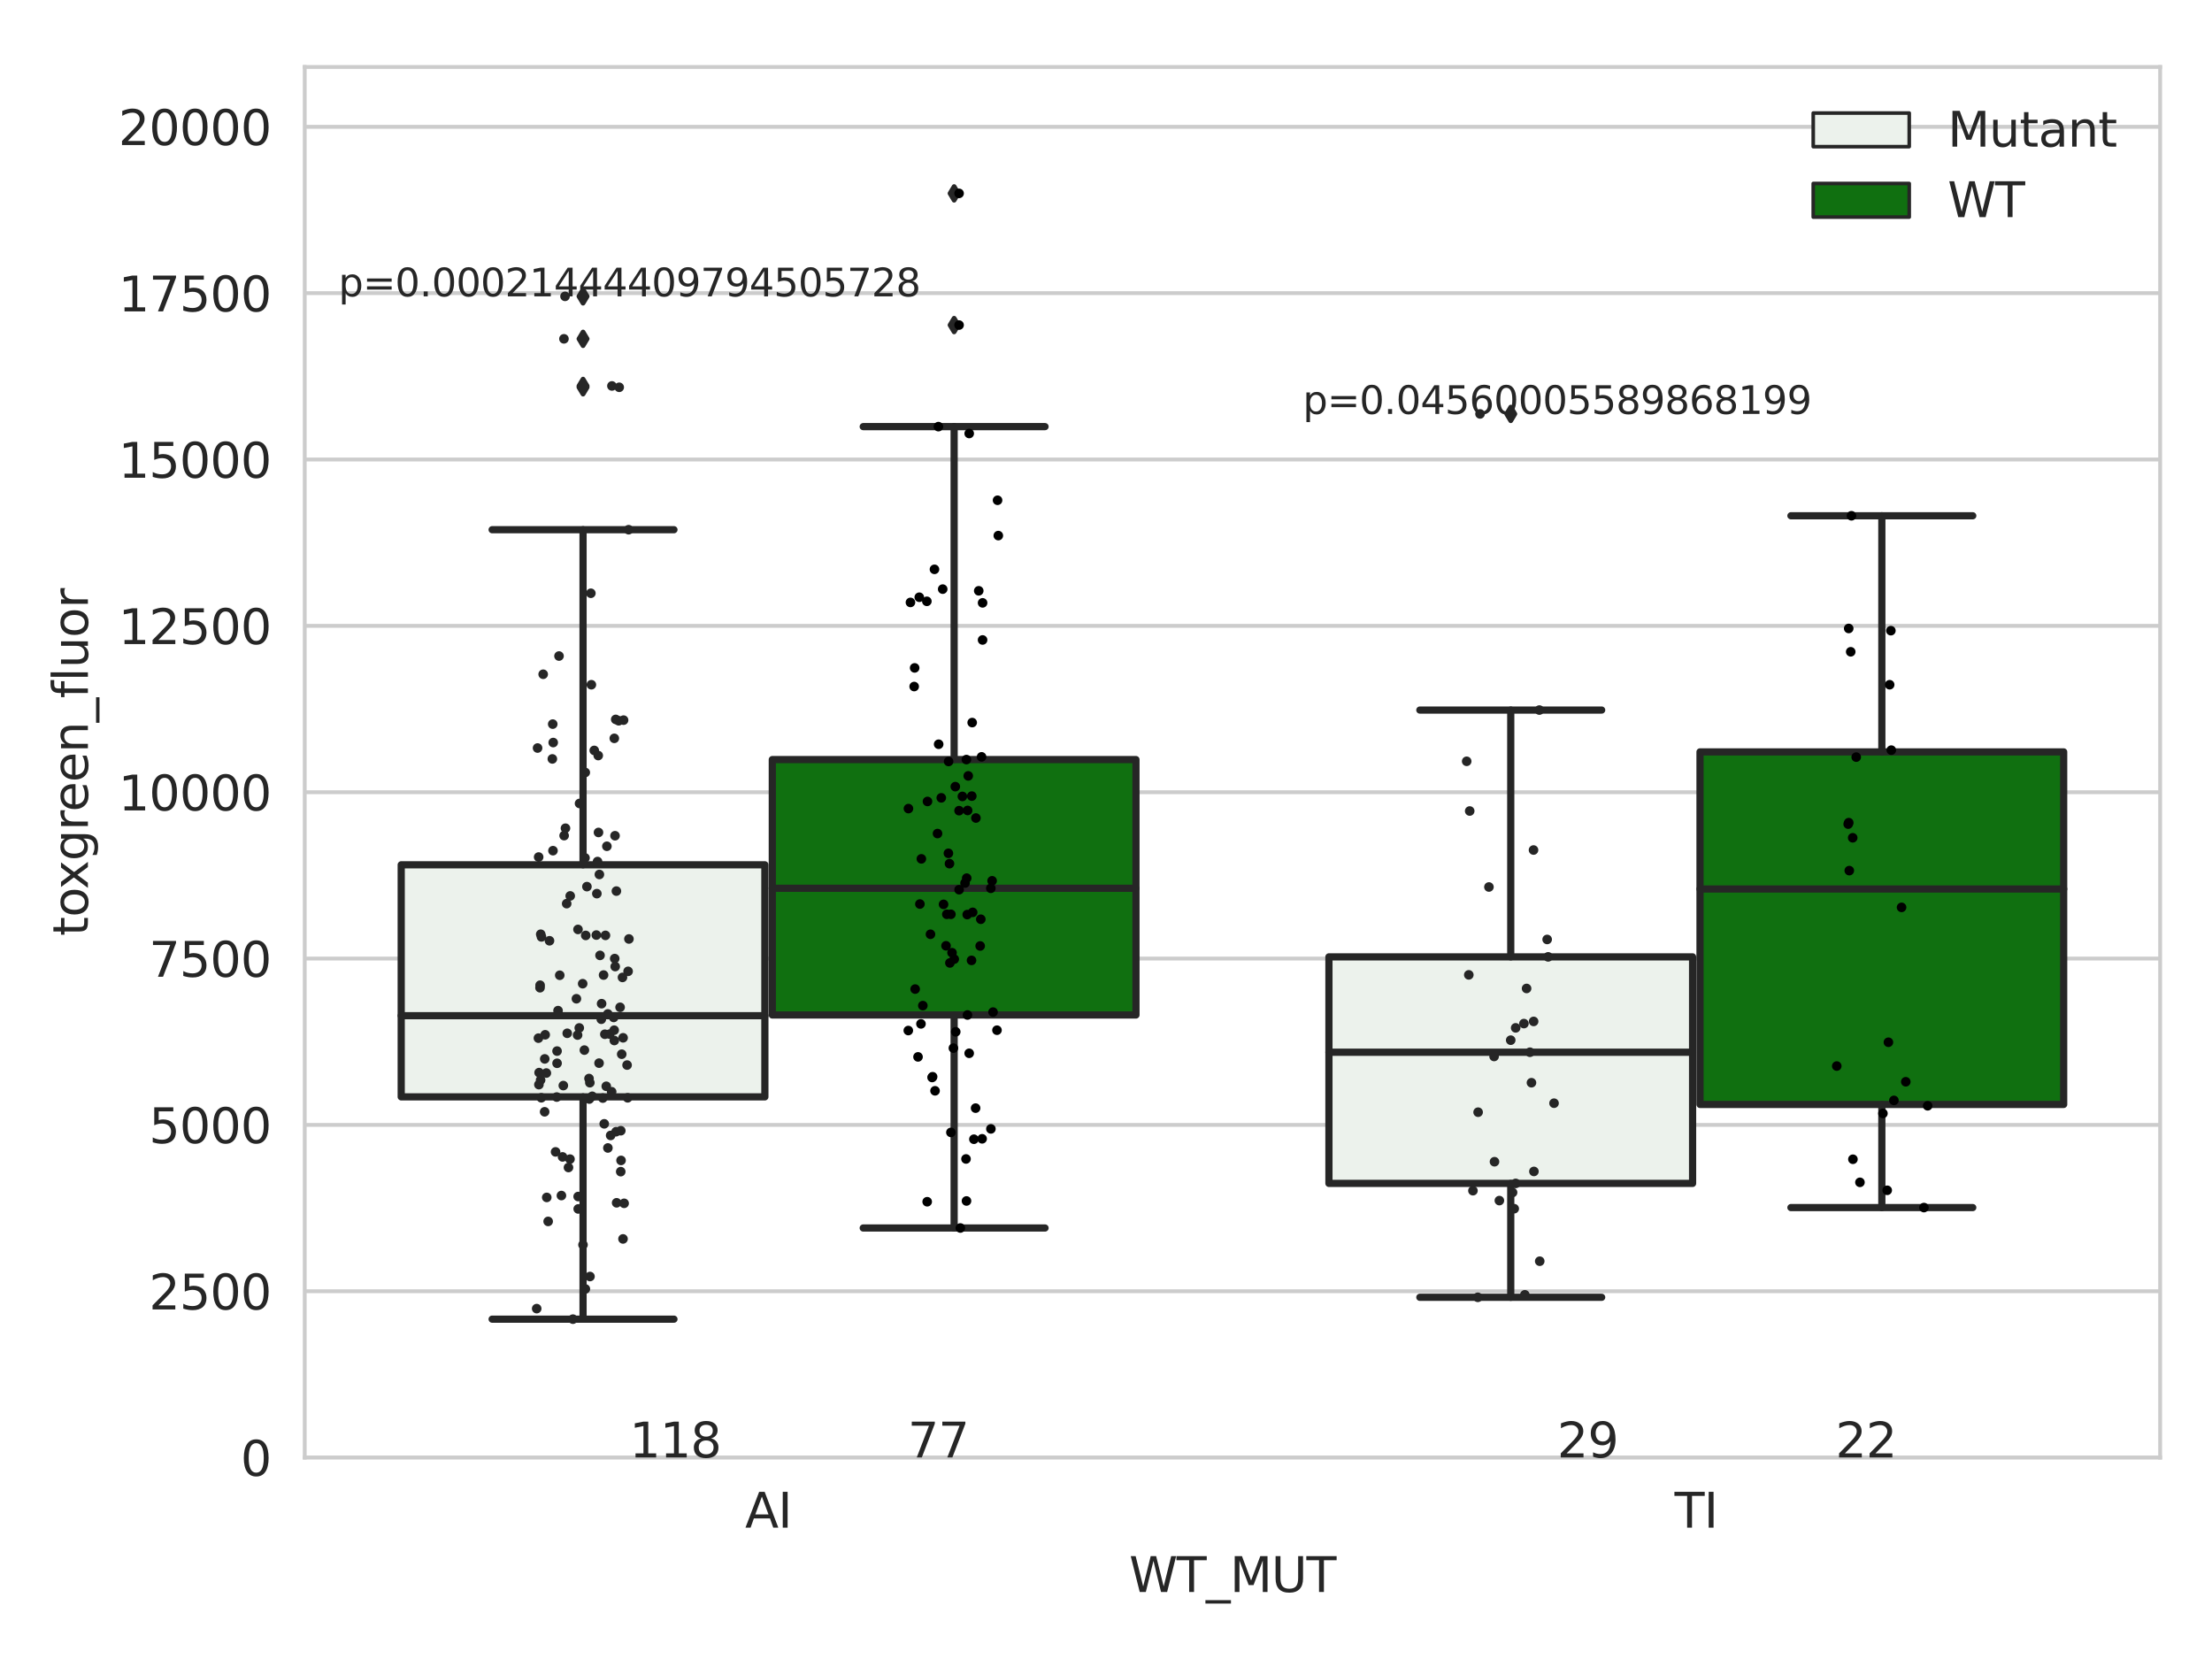 <?xml version="1.0" encoding="utf-8" standalone="no"?>
<!DOCTYPE svg PUBLIC "-//W3C//DTD SVG 1.1//EN"
  "http://www.w3.org/Graphics/SVG/1.1/DTD/svg11.dtd">
<svg xmlns:xlink="http://www.w3.org/1999/xlink" width="460.8pt" height="345.6pt" viewBox="0 0 460.8 345.6" xmlns="http://www.w3.org/2000/svg" version="1.1">
 <defs>
  <style type="text/css">*{stroke-linejoin: round; stroke-linecap: butt}</style>
 </defs>
 <g id="figure_1">
  <g id="patch_1">
   <path d="M 0 345.6 
L 460.8 345.6 
L 460.8 0 
L 0 0 
z
" style="fill: #ffffff"/>
  </g>
  <g id="axes_1">
   <g id="patch_2">
    <path d="M 63.481 303.64 
L 450 303.64 
L 450 13.95 
L 63.481 13.95 
z
" style="fill: #ffffff"/>
   </g>
   <g id="matplotlib.axis_1">
    <g id="xtick_1">
     <g id="text_1">
      <!-- AI -->
      <g style="fill: #262626" transform="translate(155.216 318.238)scale(0.1 -0.1)">
       <defs>
        <path id="DejaVuSans-41" d="M 2188 4044 
L 1331 1722 
L 3047 1722 
L 2188 4044 
z
M 1831 4666 
L 2547 4666 
L 4325 0 
L 3669 0 
L 3244 1197 
L 1141 1197 
L 716 0 
L 50 0 
L 1831 4666 
z
" transform="scale(0.016)"/>
        <path id="DejaVuSans-49" d="M 628 4666 
L 1259 4666 
L 1259 0 
L 628 0 
L 628 4666 
z
" transform="scale(0.016)"/>
       </defs>
       <use xlink:href="#DejaVuSans-41"/>
       <use xlink:href="#DejaVuSans-49" x="68.408"/>
      </g>
     </g>
    </g>
    <g id="xtick_2">
     <g id="text_2">
      <!-- TI -->
      <g style="fill: #262626" transform="translate(348.841 318.238)scale(0.1 -0.1)">
       <defs>
        <path id="DejaVuSans-54" d="M -19 4666 
L 3928 4666 
L 3928 4134 
L 2272 4134 
L 2272 0 
L 1638 0 
L 1638 4134 
L -19 4134 
L -19 4666 
z
" transform="scale(0.016)"/>
       </defs>
       <use xlink:href="#DejaVuSans-54"/>
       <use xlink:href="#DejaVuSans-49" x="61.084"/>
      </g>
     </g>
    </g>
    <g id="text_3">
     <!-- WT_MUT -->
     <g style="fill: #262626" transform="translate(235.216 331.638)scale(0.1 -0.1)">
      <defs>
       <path id="DejaVuSans-57" d="M 213 4666 
L 850 4666 
L 1831 722 
L 2809 4666 
L 3519 4666 
L 4500 722 
L 5478 4666 
L 6119 4666 
L 4947 0 
L 4153 0 
L 3169 4050 
L 2175 0 
L 1381 0 
L 213 4666 
z
" transform="scale(0.016)"/>
       <path id="DejaVuSans-5f" d="M 3263 -1063 
L 3263 -1509 
L -63 -1509 
L -63 -1063 
L 3263 -1063 
z
" transform="scale(0.016)"/>
       <path id="DejaVuSans-4d" d="M 628 4666 
L 1569 4666 
L 2759 1491 
L 3956 4666 
L 4897 4666 
L 4897 0 
L 4281 0 
L 4281 4097 
L 3078 897 
L 2444 897 
L 1241 4097 
L 1241 0 
L 628 0 
L 628 4666 
z
" transform="scale(0.016)"/>
       <path id="DejaVuSans-55" d="M 556 4666 
L 1191 4666 
L 1191 1831 
Q 1191 1081 1462 751 
Q 1734 422 2344 422 
Q 2950 422 3222 751 
Q 3494 1081 3494 1831 
L 3494 4666 
L 4128 4666 
L 4128 1753 
Q 4128 841 3676 375 
Q 3225 -91 2344 -91 
Q 1459 -91 1007 375 
Q 556 841 556 1753 
L 556 4666 
z
" transform="scale(0.016)"/>
      </defs>
      <use xlink:href="#DejaVuSans-57"/>
      <use xlink:href="#DejaVuSans-54" x="98.877"/>
      <use xlink:href="#DejaVuSans-5f" x="159.961"/>
      <use xlink:href="#DejaVuSans-4d" x="209.961"/>
      <use xlink:href="#DejaVuSans-55" x="296.24"/>
      <use xlink:href="#DejaVuSans-54" x="369.434"/>
     </g>
    </g>
   </g>
   <g id="matplotlib.axis_2">
    <g id="ytick_1">
     <g id="line2d_1">
      <path d="M 63.481 303.64 
L 450 303.64 
" clip-path="url(#pdffbca715f)" style="fill: none; stroke: #cccccc; stroke-width: 0.8; stroke-linecap: round"/>
     </g>
     <g id="text_4">
      <!-- 0 -->
      <g style="fill: #262626" transform="translate(50.119 307.439)scale(0.1 -0.1)">
       <defs>
        <path id="DejaVuSans-30" d="M 2034 4250 
Q 1547 4250 1301 3770 
Q 1056 3291 1056 2328 
Q 1056 1369 1301 889 
Q 1547 409 2034 409 
Q 2525 409 2770 889 
Q 3016 1369 3016 2328 
Q 3016 3291 2770 3770 
Q 2525 4250 2034 4250 
z
M 2034 4750 
Q 2819 4750 3233 4129 
Q 3647 3509 3647 2328 
Q 3647 1150 3233 529 
Q 2819 -91 2034 -91 
Q 1250 -91 836 529 
Q 422 1150 422 2328 
Q 422 3509 836 4129 
Q 1250 4750 2034 4750 
z
" transform="scale(0.016)"/>
       </defs>
       <use xlink:href="#DejaVuSans-30"/>
      </g>
     </g>
    </g>
    <g id="ytick_2">
     <g id="line2d_2">
      <path d="M 63.481 268.987 
L 450 268.987 
" clip-path="url(#pdffbca715f)" style="fill: none; stroke: #cccccc; stroke-width: 0.8; stroke-linecap: round"/>
     </g>
     <g id="text_5">
      <!-- 2500 -->
      <g style="fill: #262626" transform="translate(31.031 272.786)scale(0.1 -0.1)">
       <defs>
        <path id="DejaVuSans-32" d="M 1228 531 
L 3431 531 
L 3431 0 
L 469 0 
L 469 531 
Q 828 903 1448 1529 
Q 2069 2156 2228 2338 
Q 2531 2678 2651 2914 
Q 2772 3150 2772 3378 
Q 2772 3750 2511 3984 
Q 2250 4219 1831 4219 
Q 1534 4219 1204 4116 
Q 875 4013 500 3803 
L 500 4441 
Q 881 4594 1212 4672 
Q 1544 4750 1819 4750 
Q 2544 4750 2975 4387 
Q 3406 4025 3406 3419 
Q 3406 3131 3298 2873 
Q 3191 2616 2906 2266 
Q 2828 2175 2409 1742 
Q 1991 1309 1228 531 
z
" transform="scale(0.016)"/>
        <path id="DejaVuSans-35" d="M 691 4666 
L 3169 4666 
L 3169 4134 
L 1269 4134 
L 1269 2991 
Q 1406 3038 1543 3061 
Q 1681 3084 1819 3084 
Q 2600 3084 3056 2656 
Q 3513 2228 3513 1497 
Q 3513 744 3044 326 
Q 2575 -91 1722 -91 
Q 1428 -91 1123 -41 
Q 819 9 494 109 
L 494 744 
Q 775 591 1075 516 
Q 1375 441 1709 441 
Q 2250 441 2565 725 
Q 2881 1009 2881 1497 
Q 2881 1984 2565 2268 
Q 2250 2553 1709 2553 
Q 1456 2553 1204 2497 
Q 953 2441 691 2322 
L 691 4666 
z
" transform="scale(0.016)"/>
       </defs>
       <use xlink:href="#DejaVuSans-32"/>
       <use xlink:href="#DejaVuSans-35" x="63.623"/>
       <use xlink:href="#DejaVuSans-30" x="127.246"/>
       <use xlink:href="#DejaVuSans-30" x="190.869"/>
      </g>
     </g>
    </g>
    <g id="ytick_3">
     <g id="line2d_3">
      <path d="M 63.481 234.334 
L 450 234.334 
" clip-path="url(#pdffbca715f)" style="fill: none; stroke: #cccccc; stroke-width: 0.8; stroke-linecap: round"/>
     </g>
     <g id="text_6">
      <!-- 5000 -->
      <g style="fill: #262626" transform="translate(31.031 238.134)scale(0.1 -0.1)">
       <use xlink:href="#DejaVuSans-35"/>
       <use xlink:href="#DejaVuSans-30" x="63.623"/>
       <use xlink:href="#DejaVuSans-30" x="127.246"/>
       <use xlink:href="#DejaVuSans-30" x="190.869"/>
      </g>
     </g>
    </g>
    <g id="ytick_4">
     <g id="line2d_4">
      <path d="M 63.481 199.682 
L 450 199.682 
" clip-path="url(#pdffbca715f)" style="fill: none; stroke: #cccccc; stroke-width: 0.8; stroke-linecap: round"/>
     </g>
     <g id="text_7">
      <!-- 7500 -->
      <g style="fill: #262626" transform="translate(31.031 203.481)scale(0.1 -0.1)">
       <defs>
        <path id="DejaVuSans-37" d="M 525 4666 
L 3525 4666 
L 3525 4397 
L 1831 0 
L 1172 0 
L 2766 4134 
L 525 4134 
L 525 4666 
z
" transform="scale(0.016)"/>
       </defs>
       <use xlink:href="#DejaVuSans-37"/>
       <use xlink:href="#DejaVuSans-35" x="63.623"/>
       <use xlink:href="#DejaVuSans-30" x="127.246"/>
       <use xlink:href="#DejaVuSans-30" x="190.869"/>
      </g>
     </g>
    </g>
    <g id="ytick_5">
     <g id="line2d_5">
      <path d="M 63.481 165.029 
L 450 165.029 
" clip-path="url(#pdffbca715f)" style="fill: none; stroke: #cccccc; stroke-width: 0.8; stroke-linecap: round"/>
     </g>
     <g id="text_8">
      <!-- 10000 -->
      <g style="fill: #262626" transform="translate(24.669 168.828)scale(0.1 -0.1)">
       <defs>
        <path id="DejaVuSans-31" d="M 794 531 
L 1825 531 
L 1825 4091 
L 703 3866 
L 703 4441 
L 1819 4666 
L 2450 4666 
L 2450 531 
L 3481 531 
L 3481 0 
L 794 0 
L 794 531 
z
" transform="scale(0.016)"/>
       </defs>
       <use xlink:href="#DejaVuSans-31"/>
       <use xlink:href="#DejaVuSans-30" x="63.623"/>
       <use xlink:href="#DejaVuSans-30" x="127.246"/>
       <use xlink:href="#DejaVuSans-30" x="190.869"/>
       <use xlink:href="#DejaVuSans-30" x="254.492"/>
      </g>
     </g>
    </g>
    <g id="ytick_6">
     <g id="line2d_6">
      <path d="M 63.481 130.376 
L 450 130.376 
" clip-path="url(#pdffbca715f)" style="fill: none; stroke: #cccccc; stroke-width: 0.8; stroke-linecap: round"/>
     </g>
     <g id="text_9">
      <!-- 12500 -->
      <g style="fill: #262626" transform="translate(24.669 134.175)scale(0.1 -0.1)">
       <use xlink:href="#DejaVuSans-31"/>
       <use xlink:href="#DejaVuSans-32" x="63.623"/>
       <use xlink:href="#DejaVuSans-35" x="127.246"/>
       <use xlink:href="#DejaVuSans-30" x="190.869"/>
       <use xlink:href="#DejaVuSans-30" x="254.492"/>
      </g>
     </g>
    </g>
    <g id="ytick_7">
     <g id="line2d_7">
      <path d="M 63.481 95.723 
L 450 95.723 
" clip-path="url(#pdffbca715f)" style="fill: none; stroke: #cccccc; stroke-width: 0.8; stroke-linecap: round"/>
     </g>
     <g id="text_10">
      <!-- 15000 -->
      <g style="fill: #262626" transform="translate(24.669 99.522)scale(0.1 -0.1)">
       <use xlink:href="#DejaVuSans-31"/>
       <use xlink:href="#DejaVuSans-35" x="63.623"/>
       <use xlink:href="#DejaVuSans-30" x="127.246"/>
       <use xlink:href="#DejaVuSans-30" x="190.869"/>
       <use xlink:href="#DejaVuSans-30" x="254.492"/>
      </g>
     </g>
    </g>
    <g id="ytick_8">
     <g id="line2d_8">
      <path d="M 63.481 61.07 
L 450 61.07 
" clip-path="url(#pdffbca715f)" style="fill: none; stroke: #cccccc; stroke-width: 0.8; stroke-linecap: round"/>
     </g>
     <g id="text_11">
      <!-- 17500 -->
      <g style="fill: #262626" transform="translate(24.669 64.87)scale(0.1 -0.1)">
       <use xlink:href="#DejaVuSans-31"/>
       <use xlink:href="#DejaVuSans-37" x="63.623"/>
       <use xlink:href="#DejaVuSans-35" x="127.246"/>
       <use xlink:href="#DejaVuSans-30" x="190.869"/>
       <use xlink:href="#DejaVuSans-30" x="254.492"/>
      </g>
     </g>
    </g>
    <g id="ytick_9">
     <g id="line2d_9">
      <path d="M 63.481 26.418 
L 450 26.418 
" clip-path="url(#pdffbca715f)" style="fill: none; stroke: #cccccc; stroke-width: 0.8; stroke-linecap: round"/>
     </g>
     <g id="text_12">
      <!-- 20000 -->
      <g style="fill: #262626" transform="translate(24.669 30.217)scale(0.1 -0.1)">
       <use xlink:href="#DejaVuSans-32"/>
       <use xlink:href="#DejaVuSans-30" x="63.623"/>
       <use xlink:href="#DejaVuSans-30" x="127.246"/>
       <use xlink:href="#DejaVuSans-30" x="190.869"/>
       <use xlink:href="#DejaVuSans-30" x="254.492"/>
      </g>
     </g>
    </g>
    <g id="text_13">
     <!-- toxgreen_fluor -->
     <g style="fill: #262626" transform="translate(18.311 194.99)rotate(-90)scale(0.1 -0.1)">
      <defs>
       <path id="DejaVuSans-74" d="M 1172 4494 
L 1172 3500 
L 2356 3500 
L 2356 3053 
L 1172 3053 
L 1172 1153 
Q 1172 725 1289 603 
Q 1406 481 1766 481 
L 2356 481 
L 2356 0 
L 1766 0 
Q 1100 0 847 248 
Q 594 497 594 1153 
L 594 3053 
L 172 3053 
L 172 3500 
L 594 3500 
L 594 4494 
L 1172 4494 
z
" transform="scale(0.016)"/>
       <path id="DejaVuSans-6f" d="M 1959 3097 
Q 1497 3097 1228 2736 
Q 959 2375 959 1747 
Q 959 1119 1226 758 
Q 1494 397 1959 397 
Q 2419 397 2687 759 
Q 2956 1122 2956 1747 
Q 2956 2369 2687 2733 
Q 2419 3097 1959 3097 
z
M 1959 3584 
Q 2709 3584 3137 3096 
Q 3566 2609 3566 1747 
Q 3566 888 3137 398 
Q 2709 -91 1959 -91 
Q 1206 -91 779 398 
Q 353 888 353 1747 
Q 353 2609 779 3096 
Q 1206 3584 1959 3584 
z
" transform="scale(0.016)"/>
       <path id="DejaVuSans-78" d="M 3513 3500 
L 2247 1797 
L 3578 0 
L 2900 0 
L 1881 1375 
L 863 0 
L 184 0 
L 1544 1831 
L 300 3500 
L 978 3500 
L 1906 2253 
L 2834 3500 
L 3513 3500 
z
" transform="scale(0.016)"/>
       <path id="DejaVuSans-67" d="M 2906 1791 
Q 2906 2416 2648 2759 
Q 2391 3103 1925 3103 
Q 1463 3103 1205 2759 
Q 947 2416 947 1791 
Q 947 1169 1205 825 
Q 1463 481 1925 481 
Q 2391 481 2648 825 
Q 2906 1169 2906 1791 
z
M 3481 434 
Q 3481 -459 3084 -895 
Q 2688 -1331 1869 -1331 
Q 1566 -1331 1297 -1286 
Q 1028 -1241 775 -1147 
L 775 -588 
Q 1028 -725 1275 -790 
Q 1522 -856 1778 -856 
Q 2344 -856 2625 -561 
Q 2906 -266 2906 331 
L 2906 616 
Q 2728 306 2450 153 
Q 2172 0 1784 0 
Q 1141 0 747 490 
Q 353 981 353 1791 
Q 353 2603 747 3093 
Q 1141 3584 1784 3584 
Q 2172 3584 2450 3431 
Q 2728 3278 2906 2969 
L 2906 3500 
L 3481 3500 
L 3481 434 
z
" transform="scale(0.016)"/>
       <path id="DejaVuSans-72" d="M 2631 2963 
Q 2534 3019 2420 3045 
Q 2306 3072 2169 3072 
Q 1681 3072 1420 2755 
Q 1159 2438 1159 1844 
L 1159 0 
L 581 0 
L 581 3500 
L 1159 3500 
L 1159 2956 
Q 1341 3275 1631 3429 
Q 1922 3584 2338 3584 
Q 2397 3584 2469 3576 
Q 2541 3569 2628 3553 
L 2631 2963 
z
" transform="scale(0.016)"/>
       <path id="DejaVuSans-65" d="M 3597 1894 
L 3597 1613 
L 953 1613 
Q 991 1019 1311 708 
Q 1631 397 2203 397 
Q 2534 397 2845 478 
Q 3156 559 3463 722 
L 3463 178 
Q 3153 47 2828 -22 
Q 2503 -91 2169 -91 
Q 1331 -91 842 396 
Q 353 884 353 1716 
Q 353 2575 817 3079 
Q 1281 3584 2069 3584 
Q 2775 3584 3186 3129 
Q 3597 2675 3597 1894 
z
M 3022 2063 
Q 3016 2534 2758 2815 
Q 2500 3097 2075 3097 
Q 1594 3097 1305 2825 
Q 1016 2553 972 2059 
L 3022 2063 
z
" transform="scale(0.016)"/>
       <path id="DejaVuSans-6e" d="M 3513 2113 
L 3513 0 
L 2938 0 
L 2938 2094 
Q 2938 2591 2744 2837 
Q 2550 3084 2163 3084 
Q 1697 3084 1428 2787 
Q 1159 2491 1159 1978 
L 1159 0 
L 581 0 
L 581 3500 
L 1159 3500 
L 1159 2956 
Q 1366 3272 1645 3428 
Q 1925 3584 2291 3584 
Q 2894 3584 3203 3211 
Q 3513 2838 3513 2113 
z
" transform="scale(0.016)"/>
       <path id="DejaVuSans-66" d="M 2375 4863 
L 2375 4384 
L 1825 4384 
Q 1516 4384 1395 4259 
Q 1275 4134 1275 3809 
L 1275 3500 
L 2222 3500 
L 2222 3053 
L 1275 3053 
L 1275 0 
L 697 0 
L 697 3053 
L 147 3053 
L 147 3500 
L 697 3500 
L 697 3744 
Q 697 4328 969 4595 
Q 1241 4863 1831 4863 
L 2375 4863 
z
" transform="scale(0.016)"/>
       <path id="DejaVuSans-6c" d="M 603 4863 
L 1178 4863 
L 1178 0 
L 603 0 
L 603 4863 
z
" transform="scale(0.016)"/>
       <path id="DejaVuSans-75" d="M 544 1381 
L 544 3500 
L 1119 3500 
L 1119 1403 
Q 1119 906 1312 657 
Q 1506 409 1894 409 
Q 2359 409 2629 706 
Q 2900 1003 2900 1516 
L 2900 3500 
L 3475 3500 
L 3475 0 
L 2900 0 
L 2900 538 
Q 2691 219 2414 64 
Q 2138 -91 1772 -91 
Q 1169 -91 856 284 
Q 544 659 544 1381 
z
M 1991 3584 
L 1991 3584 
z
" transform="scale(0.016)"/>
      </defs>
      <use xlink:href="#DejaVuSans-74"/>
      <use xlink:href="#DejaVuSans-6f" x="39.209"/>
      <use xlink:href="#DejaVuSans-78" x="97.266"/>
      <use xlink:href="#DejaVuSans-67" x="156.445"/>
      <use xlink:href="#DejaVuSans-72" x="219.922"/>
      <use xlink:href="#DejaVuSans-65" x="258.785"/>
      <use xlink:href="#DejaVuSans-65" x="320.309"/>
      <use xlink:href="#DejaVuSans-6e" x="381.832"/>
      <use xlink:href="#DejaVuSans-5f" x="445.211"/>
      <use xlink:href="#DejaVuSans-66" x="495.211"/>
      <use xlink:href="#DejaVuSans-6c" x="530.416"/>
      <use xlink:href="#DejaVuSans-75" x="558.199"/>
      <use xlink:href="#DejaVuSans-6f" x="621.578"/>
      <use xlink:href="#DejaVuSans-72" x="682.76"/>
     </g>
    </g>
   </g>
   <g id="patch_3">
    <path d="M 83.58 228.496 
L 159.338 228.496 
L 159.338 180.151 
L 83.58 180.151 
L 83.58 228.496 
z
" clip-path="url(#pdffbca715f)" style="fill: #ecf2ec; stroke: #262626; stroke-width: 1.5; stroke-linejoin: miter"/>
   </g>
   <g id="patch_4">
    <path d="M 160.884 211.441 
L 236.642 211.441 
L 236.642 158.234 
L 160.884 158.234 
L 160.884 211.441 
z
" clip-path="url(#pdffbca715f)" style="fill: #107010; stroke: #262626; stroke-width: 1.5; stroke-linejoin: miter"/>
   </g>
   <g id="patch_5">
    <path d="M 276.84 246.525 
L 352.597 246.525 
L 352.597 199.331 
L 276.84 199.331 
L 276.84 246.525 
z
" clip-path="url(#pdffbca715f)" style="fill: #ecf2ec; stroke: #262626; stroke-width: 1.5; stroke-linejoin: miter"/>
   </g>
   <g id="patch_6">
    <path d="M 354.143 230.075 
L 429.901 230.075 
L 429.901 156.632 
L 354.143 156.632 
L 354.143 230.075 
z
" clip-path="url(#pdffbca715f)" style="fill: #107010; stroke: #262626; stroke-width: 1.5; stroke-linejoin: miter"/>
   </g>
   <g id="patch_7">
    <path d="M 160.111 303.64 
L 160.111 303.64 
L 160.111 303.64 
L 160.111 303.64 
z
" clip-path="url(#pdffbca715f)" style="fill: #ecf2ec; stroke: #262626; stroke-width: 0.75; stroke-linejoin: miter"/>
   </g>
   <g id="patch_8">
    <path d="M 160.111 303.64 
L 160.111 303.64 
L 160.111 303.64 
L 160.111 303.64 
z
" clip-path="url(#pdffbca715f)" style="fill: #107010; stroke: #262626; stroke-width: 0.75; stroke-linejoin: miter"/>
   </g>
   <g id="PathCollection_1"/>
   <g id="PathCollection_2"/>
   <g id="line2d_10">
    <path d="M 121.459 228.496 
L 121.459 274.804 
" clip-path="url(#pdffbca715f)" style="fill: none; stroke: #262626; stroke-width: 1.5; stroke-linecap: round"/>
   </g>
   <g id="line2d_11">
    <path d="M 121.459 180.151 
L 121.459 110.347 
" clip-path="url(#pdffbca715f)" style="fill: none; stroke: #262626; stroke-width: 1.5; stroke-linecap: round"/>
   </g>
   <g id="line2d_12">
    <path d="M 102.52 274.804 
L 140.398 274.804 
" clip-path="url(#pdffbca715f)" style="fill: none; stroke: #262626; stroke-width: 1.5; stroke-linecap: round"/>
   </g>
   <g id="line2d_13">
    <path d="M 102.52 110.347 
L 140.398 110.347 
" clip-path="url(#pdffbca715f)" style="fill: none; stroke: #262626; stroke-width: 1.5; stroke-linecap: round"/>
   </g>
   <g id="line2d_14">
    <defs>
     <path id="m8585f25d9c" d="M -0 1.414 
L 0.849 0 
L 0 -1.414 
L -0.849 -0 
z
" style="stroke: #262626; stroke-linejoin: miter"/>
    </defs>
    <g clip-path="url(#pdffbca715f)">
     <use xlink:href="#m8585f25d9c" x="121.459" y="80.398" style="fill: #262626; stroke: #262626; stroke-linejoin: miter"/>
     <use xlink:href="#m8585f25d9c" x="121.459" y="70.585" style="fill: #262626; stroke: #262626; stroke-linejoin: miter"/>
     <use xlink:href="#m8585f25d9c" x="121.459" y="61.734" style="fill: #262626; stroke: #262626; stroke-linejoin: miter"/>
     <use xlink:href="#m8585f25d9c" x="121.459" y="80.68" style="fill: #262626; stroke: #262626; stroke-linejoin: miter"/>
    </g>
   </g>
   <g id="line2d_15">
    <path d="M 198.763 211.441 
L 198.763 255.814 
" clip-path="url(#pdffbca715f)" style="fill: none; stroke: #262626; stroke-width: 1.5; stroke-linecap: round"/>
   </g>
   <g id="line2d_16">
    <path d="M 198.763 158.234 
L 198.763 88.873 
" clip-path="url(#pdffbca715f)" style="fill: none; stroke: #262626; stroke-width: 1.5; stroke-linecap: round"/>
   </g>
   <g id="line2d_17">
    <path d="M 179.823 255.814 
L 217.702 255.814 
" clip-path="url(#pdffbca715f)" style="fill: none; stroke: #262626; stroke-width: 1.5; stroke-linecap: round"/>
   </g>
   <g id="line2d_18">
    <path d="M 179.823 88.873 
L 217.702 88.873 
" clip-path="url(#pdffbca715f)" style="fill: none; stroke: #262626; stroke-width: 1.5; stroke-linecap: round"/>
   </g>
   <g id="line2d_19">
    <g clip-path="url(#pdffbca715f)">
     <use xlink:href="#m8585f25d9c" x="198.763" y="67.718" style="fill: #262626; stroke: #262626; stroke-linejoin: miter"/>
     <use xlink:href="#m8585f25d9c" x="198.763" y="40.286" style="fill: #262626; stroke: #262626; stroke-linejoin: miter"/>
    </g>
   </g>
   <g id="line2d_20">
    <path d="M 314.718 246.525 
L 314.718 270.253 
" clip-path="url(#pdffbca715f)" style="fill: none; stroke: #262626; stroke-width: 1.5; stroke-linecap: round"/>
   </g>
   <g id="line2d_21">
    <path d="M 314.718 199.331 
L 314.718 147.919 
" clip-path="url(#pdffbca715f)" style="fill: none; stroke: #262626; stroke-width: 1.5; stroke-linecap: round"/>
   </g>
   <g id="line2d_22">
    <path d="M 295.779 270.253 
L 333.658 270.253 
" clip-path="url(#pdffbca715f)" style="fill: none; stroke: #262626; stroke-width: 1.5; stroke-linecap: round"/>
   </g>
   <g id="line2d_23">
    <path d="M 295.779 147.919 
L 333.658 147.919 
" clip-path="url(#pdffbca715f)" style="fill: none; stroke: #262626; stroke-width: 1.5; stroke-linecap: round"/>
   </g>
   <g id="line2d_24">
    <g clip-path="url(#pdffbca715f)">
     <use xlink:href="#m8585f25d9c" x="314.718" y="86.227" style="fill: #262626; stroke: #262626; stroke-linejoin: miter"/>
    </g>
   </g>
   <g id="line2d_25">
    <path d="M 392.022 230.075 
L 392.022 251.56 
" clip-path="url(#pdffbca715f)" style="fill: none; stroke: #262626; stroke-width: 1.5; stroke-linecap: round"/>
   </g>
   <g id="line2d_26">
    <path d="M 392.022 156.632 
L 392.022 107.444 
" clip-path="url(#pdffbca715f)" style="fill: none; stroke: #262626; stroke-width: 1.5; stroke-linecap: round"/>
   </g>
   <g id="line2d_27">
    <path d="M 373.083 251.56 
L 410.962 251.56 
" clip-path="url(#pdffbca715f)" style="fill: none; stroke: #262626; stroke-width: 1.5; stroke-linecap: round"/>
   </g>
   <g id="line2d_28">
    <path d="M 373.083 107.444 
L 410.962 107.444 
" clip-path="url(#pdffbca715f)" style="fill: none; stroke: #262626; stroke-width: 1.5; stroke-linecap: round"/>
   </g>
   <g id="line2d_29"/>
   <g id="line2d_30">
    <path d="M 83.58 211.589 
L 159.338 211.589 
" clip-path="url(#pdffbca715f)" style="fill: none; stroke: #262626; stroke-width: 1.5; stroke-linecap: round"/>
   </g>
   <g id="line2d_31">
    <path d="M 160.884 185.047 
L 236.642 185.047 
" clip-path="url(#pdffbca715f)" style="fill: none; stroke: #262626; stroke-width: 1.5; stroke-linecap: round"/>
   </g>
   <g id="line2d_32">
    <path d="M 276.84 219.199 
L 352.597 219.199 
" clip-path="url(#pdffbca715f)" style="fill: none; stroke: #262626; stroke-width: 1.5; stroke-linecap: round"/>
   </g>
   <g id="line2d_33">
    <path d="M 354.143 185.194 
L 429.901 185.194 
" clip-path="url(#pdffbca715f)" style="fill: none; stroke: #262626; stroke-width: 1.5; stroke-linecap: round"/>
   </g>
   <g id="patch_9">
    <path d="M 63.481 303.64 
L 63.481 13.95 
" style="fill: none; stroke: #cccccc; stroke-width: 0.8; stroke-linejoin: miter; stroke-linecap: square"/>
   </g>
   <g id="patch_10">
    <path d="M 450 303.64 
L 450 13.95 
" style="fill: none; stroke: #cccccc; stroke-width: 0.8; stroke-linejoin: miter; stroke-linecap: square"/>
   </g>
   <g id="patch_11">
    <path d="M 63.481 303.64 
L 450 303.64 
" style="fill: none; stroke: #cccccc; stroke-width: 0.8; stroke-linejoin: miter; stroke-linecap: square"/>
   </g>
   <g id="patch_12">
    <path d="M 63.481 13.95 
L 450 13.95 
" style="fill: none; stroke: #cccccc; stroke-width: 0.8; stroke-linejoin: miter; stroke-linecap: square"/>
   </g>
   <g id="PathCollection_3">
    <defs>
     <path id="C0_0_9525063464" d="M 0 1 
C 0.265 1 0.52 0.895 0.707 0.707 
C 0.895 0.52 1 0.265 1 -0 
C 1 -0.265 0.895 -0.52 0.707 -0.707 
C 0.52 -0.895 0.265 -1 0 -1 
C -0.265 -1 -0.52 -0.895 -0.707 -0.707 
C -0.895 -0.52 -1 -0.265 -1 0 
C -1 0.265 -0.895 0.52 -0.707 0.707 
C -0.52 0.895 -0.265 1 0 1 
z
"/>
    </defs>
    <g clip-path="url(#pdffbca715f)">
     <use xlink:href="#C0_0_9525063464" x="112.265" y="225.949" style="fill: #262626"/>
    </g>
    <g clip-path="url(#pdffbca715f)">
     <use xlink:href="#C0_0_9525063464" x="126" y="215.451" style="fill: #262626"/>
    </g>
    <g clip-path="url(#pdffbca715f)">
     <use xlink:href="#C0_0_9525063464" x="129.309" y="244.074" style="fill: #262626"/>
    </g>
    <g clip-path="url(#pdffbca715f)">
     <use xlink:href="#C0_0_9525063464" x="129.785" y="258.09" style="fill: #262626"/>
    </g>
    <g clip-path="url(#pdffbca715f)">
     <use xlink:href="#C0_0_9525063464" x="128.159" y="201.351" style="fill: #262626"/>
    </g>
    <g clip-path="url(#pdffbca715f)">
     <use xlink:href="#C0_0_9525063464" x="117.196" y="241.003" style="fill: #262626"/>
    </g>
    <g clip-path="url(#pdffbca715f)">
     <use xlink:href="#C0_0_9525063464" x="111.803" y="272.61" style="fill: #262626"/>
    </g>
    <g clip-path="url(#pdffbca715f)">
     <use xlink:href="#C0_0_9525063464" x="114.191" y="254.442" style="fill: #262626"/>
    </g>
    <g clip-path="url(#pdffbca715f)">
     <use xlink:href="#C0_0_9525063464" x="112.618" y="224.989" style="fill: #262626"/>
    </g>
    <g clip-path="url(#pdffbca715f)">
     <use xlink:href="#C0_0_9525063464" x="123.087" y="123.587" style="fill: #262626"/>
    </g>
    <g clip-path="url(#pdffbca715f)">
     <use xlink:href="#C0_0_9525063464" x="113.572" y="215.563" style="fill: #262626"/>
    </g>
    <g clip-path="url(#pdffbca715f)">
     <use xlink:href="#C0_0_9525063464" x="113.458" y="231.607" style="fill: #262626"/>
    </g>
    <g clip-path="url(#pdffbca715f)">
     <use xlink:href="#C0_0_9525063464" x="116.046" y="218.959" style="fill: #262626"/>
    </g>
    <g clip-path="url(#pdffbca715f)">
     <use xlink:href="#C0_0_9525063464" x="129.803" y="216.193" style="fill: #262626"/>
    </g>
    <g clip-path="url(#pdffbca715f)">
     <use xlink:href="#C0_0_9525063464" x="122.704" y="224.678" style="fill: #262626"/>
    </g>
    <g clip-path="url(#pdffbca715f)">
     <use xlink:href="#C0_0_9525063464" x="129.374" y="241.736" style="fill: #262626"/>
    </g>
    <g clip-path="url(#pdffbca715f)">
     <use xlink:href="#C0_0_9525063464" x="115.737" y="239.959" style="fill: #262626"/>
    </g>
    <g clip-path="url(#pdffbca715f)">
     <use xlink:href="#C0_0_9525063464" x="130.753" y="228.694" style="fill: #262626"/>
    </g>
    <g clip-path="url(#pdffbca715f)">
     <use xlink:href="#C0_0_9525063464" x="111.986" y="155.828" style="fill: #262626"/>
    </g>
    <g clip-path="url(#pdffbca715f)">
     <use xlink:href="#C0_0_9525063464" x="121.381" y="204.922" style="fill: #262626"/>
    </g>
    <g clip-path="url(#pdffbca715f)">
     <use xlink:href="#C0_0_9525063464" x="130.845" y="202.348" style="fill: #262626"/>
    </g>
    <g clip-path="url(#pdffbca715f)">
     <use xlink:href="#C0_0_9525063464" x="121.868" y="178.716" style="fill: #262626"/>
    </g>
    <g clip-path="url(#pdffbca715f)">
     <use xlink:href="#C0_0_9525063464" x="120.407" y="193.616" style="fill: #262626"/>
    </g>
    <g clip-path="url(#pdffbca715f)">
     <use xlink:href="#C0_0_9525063464" x="112.644" y="194.618" style="fill: #262626"/>
    </g>
    <g clip-path="url(#pdffbca715f)">
     <use xlink:href="#C0_0_9525063464" x="128.34" y="235.758" style="fill: #262626"/>
    </g>
    <g clip-path="url(#pdffbca715f)">
     <use xlink:href="#C0_0_9525063464" x="116.452" y="136.664" style="fill: #262626"/>
    </g>
    <g clip-path="url(#pdffbca715f)">
     <use xlink:href="#C0_0_9525063464" x="125.735" y="203.12" style="fill: #262626"/>
    </g>
    <g clip-path="url(#pdffbca715f)">
     <use xlink:href="#C0_0_9525063464" x="117.352" y="226.145" style="fill: #262626"/>
    </g>
    <g clip-path="url(#pdffbca715f)">
     <use xlink:href="#C0_0_9525063464" x="113.155" y="140.459" style="fill: #262626"/>
    </g>
    <g clip-path="url(#pdffbca715f)">
     <use xlink:href="#C0_0_9525063464" x="115.064" y="158.096" style="fill: #262626"/>
    </g>
    <g clip-path="url(#pdffbca715f)">
     <use xlink:href="#C0_0_9525063464" x="122.876" y="225.549" style="fill: #262626"/>
    </g>
    <g clip-path="url(#pdffbca715f)">
     <use xlink:href="#C0_0_9525063464" x="122.267" y="184.699" style="fill: #262626"/>
    </g>
    <g clip-path="url(#pdffbca715f)">
     <use xlink:href="#C0_0_9525063464" x="127.419" y="227.432" style="fill: #262626"/>
    </g>
    <g clip-path="url(#pdffbca715f)">
     <use xlink:href="#C0_0_9525063464" x="112.766" y="228.684" style="fill: #262626"/>
    </g>
    <g clip-path="url(#pdffbca715f)">
     <use xlink:href="#C0_0_9525063464" x="127.013" y="215.423" style="fill: #262626"/>
    </g>
    <g clip-path="url(#pdffbca715f)">
     <use xlink:href="#C0_0_9525063464" x="112.495" y="205.764" style="fill: #262626"/>
    </g>
    <g clip-path="url(#pdffbca715f)">
     <use xlink:href="#C0_0_9525063464" x="121.922" y="160.923" style="fill: #262626"/>
    </g>
    <g clip-path="url(#pdffbca715f)">
     <use xlink:href="#C0_0_9525063464" x="117.518" y="174.075" style="fill: #262626"/>
    </g>
    <g clip-path="url(#pdffbca715f)">
     <use xlink:href="#C0_0_9525063464" x="124.335" y="186.162" style="fill: #262626"/>
    </g>
    <g clip-path="url(#pdffbca715f)">
     <use xlink:href="#C0_0_9525063464" x="127.975" y="216.759" style="fill: #262626"/>
    </g>
    <g clip-path="url(#pdffbca715f)">
     <use xlink:href="#C0_0_9525063464" x="122.76" y="228.948" style="fill: #262626"/>
    </g>
    <g clip-path="url(#pdffbca715f)">
     <use xlink:href="#C0_0_9525063464" x="120.453" y="251.843" style="fill: #262626"/>
    </g>
    <g clip-path="url(#pdffbca715f)">
     <use xlink:href="#C0_0_9525063464" x="116.606" y="203.164" style="fill: #262626"/>
    </g>
    <g clip-path="url(#pdffbca715f)">
     <use xlink:href="#C0_0_9525063464" x="130.952" y="110.347" style="fill: #262626"/>
    </g>
    <g clip-path="url(#pdffbca715f)">
     <use xlink:href="#C0_0_9525063464" x="116.953" y="249.054" style="fill: #262626"/>
    </g>
    <g clip-path="url(#pdffbca715f)">
     <use xlink:href="#C0_0_9525063464" x="129.515" y="219.61" style="fill: #262626"/>
    </g>
    <g clip-path="url(#pdffbca715f)">
     <use xlink:href="#C0_0_9525063464" x="125.576" y="228.749" style="fill: #262626"/>
    </g>
    <g clip-path="url(#pdffbca715f)">
     <use xlink:href="#C0_0_9525063464" x="123.375" y="228.379" style="fill: #262626"/>
    </g>
    <g clip-path="url(#pdffbca715f)">
     <use xlink:href="#C0_0_9525063464" x="122.902" y="265.922" style="fill: #262626"/>
    </g>
    <g clip-path="url(#pdffbca715f)">
     <use xlink:href="#C0_0_9525063464" x="121.939" y="268.514" style="fill: #262626"/>
    </g>
    <g clip-path="url(#pdffbca715f)">
     <use xlink:href="#C0_0_9525063464" x="115.245" y="154.686" style="fill: #262626"/>
    </g>
    <g clip-path="url(#pdffbca715f)">
     <use xlink:href="#C0_0_9525063464" x="127.475" y="80.398" style="fill: #262626"/>
    </g>
    <g clip-path="url(#pdffbca715f)">
     <use xlink:href="#C0_0_9525063464" x="124.863" y="182.167" style="fill: #262626"/>
    </g>
    <g clip-path="url(#pdffbca715f)">
     <use xlink:href="#C0_0_9525063464" x="118.74" y="241.468" style="fill: #262626"/>
    </g>
    <g clip-path="url(#pdffbca715f)">
     <use xlink:href="#C0_0_9525063464" x="124.678" y="173.416" style="fill: #262626"/>
    </g>
    <g clip-path="url(#pdffbca715f)">
     <use xlink:href="#C0_0_9525063464" x="129.323" y="235.55" style="fill: #262626"/>
    </g>
    <g clip-path="url(#pdffbca715f)">
     <use xlink:href="#C0_0_9525063464" x="112.212" y="178.536" style="fill: #262626"/>
    </g>
    <g clip-path="url(#pdffbca715f)">
     <use xlink:href="#C0_0_9525063464" x="125.871" y="234.113" style="fill: #262626"/>
    </g>
    <g clip-path="url(#pdffbca715f)">
     <use xlink:href="#C0_0_9525063464" x="128.055" y="199.689" style="fill: #262626"/>
    </g>
    <g clip-path="url(#pdffbca715f)">
     <use xlink:href="#C0_0_9525063464" x="127.84" y="211.951" style="fill: #262626"/>
    </g>
    <g clip-path="url(#pdffbca715f)">
     <use xlink:href="#C0_0_9525063464" x="126.425" y="176.292" style="fill: #262626"/>
    </g>
    <g clip-path="url(#pdffbca715f)">
     <use xlink:href="#C0_0_9525063464" x="117.798" y="172.533" style="fill: #262626"/>
    </g>
    <g clip-path="url(#pdffbca715f)">
     <use xlink:href="#C0_0_9525063464" x="115.143" y="150.846" style="fill: #262626"/>
    </g>
    <g clip-path="url(#pdffbca715f)">
     <use xlink:href="#C0_0_9525063464" x="131.017" y="195.603" style="fill: #262626"/>
    </g>
    <g clip-path="url(#pdffbca715f)">
     <use xlink:href="#C0_0_9525063464" x="130.017" y="250.674" style="fill: #262626"/>
    </g>
    <g clip-path="url(#pdffbca715f)">
     <use xlink:href="#C0_0_9525063464" x="120.73" y="167.374" style="fill: #262626"/>
    </g>
    <g clip-path="url(#pdffbca715f)">
     <use xlink:href="#C0_0_9525063464" x="116.251" y="210.532" style="fill: #262626"/>
    </g>
    <g clip-path="url(#pdffbca715f)">
     <use xlink:href="#C0_0_9525063464" x="123.193" y="142.642" style="fill: #262626"/>
    </g>
    <g clip-path="url(#pdffbca715f)">
     <use xlink:href="#C0_0_9525063464" x="128.457" y="250.564" style="fill: #262626"/>
    </g>
    <g clip-path="url(#pdffbca715f)">
     <use xlink:href="#C0_0_9525063464" x="130.633" y="221.872" style="fill: #262626"/>
    </g>
    <g clip-path="url(#pdffbca715f)">
     <use xlink:href="#C0_0_9525063464" x="124.624" y="157.394" style="fill: #262626"/>
    </g>
    <g clip-path="url(#pdffbca715f)">
     <use xlink:href="#C0_0_9525063464" x="127.209" y="236.533" style="fill: #262626"/>
    </g>
    <g clip-path="url(#pdffbca715f)">
     <use xlink:href="#C0_0_9525063464" x="113.48" y="220.587" style="fill: #262626"/>
    </g>
    <g clip-path="url(#pdffbca715f)">
     <use xlink:href="#C0_0_9525063464" x="118.425" y="243.214" style="fill: #262626"/>
    </g>
    <g clip-path="url(#pdffbca715f)">
     <use xlink:href="#C0_0_9525063464" x="117.481" y="70.585" style="fill: #262626"/>
    </g>
    <g clip-path="url(#pdffbca715f)">
     <use xlink:href="#C0_0_9525063464" x="120.673" y="214.136" style="fill: #262626"/>
    </g>
    <g clip-path="url(#pdffbca715f)">
     <use xlink:href="#C0_0_9525063464" x="127.972" y="153.811" style="fill: #262626"/>
    </g>
    <g clip-path="url(#pdffbca715f)">
     <use xlink:href="#C0_0_9525063464" x="115.98" y="228.535" style="fill: #262626"/>
    </g>
    <g clip-path="url(#pdffbca715f)">
     <use xlink:href="#C0_0_9525063464" x="120.079" y="208.058" style="fill: #262626"/>
    </g>
    <g clip-path="url(#pdffbca715f)">
     <use xlink:href="#C0_0_9525063464" x="115.195" y="177.211" style="fill: #262626"/>
    </g>
    <g clip-path="url(#pdffbca715f)">
     <use xlink:href="#C0_0_9525063464" x="128.269" y="149.866" style="fill: #262626"/>
    </g>
    <g clip-path="url(#pdffbca715f)">
     <use xlink:href="#C0_0_9525063464" x="123.794" y="156.326" style="fill: #262626"/>
    </g>
    <g clip-path="url(#pdffbca715f)">
     <use xlink:href="#C0_0_9525063464" x="122.02" y="194.866" style="fill: #262626"/>
    </g>
    <g clip-path="url(#pdffbca715f)">
     <use xlink:href="#C0_0_9525063464" x="126.129" y="194.855" style="fill: #262626"/>
    </g>
    <g clip-path="url(#pdffbca715f)">
     <use xlink:href="#C0_0_9525063464" x="112.163" y="216.264" style="fill: #262626"/>
    </g>
    <g clip-path="url(#pdffbca715f)">
     <use xlink:href="#C0_0_9525063464" x="121.738" y="218.757" style="fill: #262626"/>
    </g>
    <g clip-path="url(#pdffbca715f)">
     <use xlink:href="#C0_0_9525063464" x="129.902" y="150.018" style="fill: #262626"/>
    </g>
    <g clip-path="url(#pdffbca715f)">
     <use xlink:href="#C0_0_9525063464" x="117.707" y="61.734" style="fill: #262626"/>
    </g>
    <g clip-path="url(#pdffbca715f)">
     <use xlink:href="#C0_0_9525063464" x="124.997" y="199.024" style="fill: #262626"/>
    </g>
    <g clip-path="url(#pdffbca715f)">
     <use xlink:href="#C0_0_9525063464" x="124.478" y="179.479" style="fill: #262626"/>
    </g>
    <g clip-path="url(#pdffbca715f)">
     <use xlink:href="#C0_0_9525063464" x="128.121" y="174.097" style="fill: #262626"/>
    </g>
    <g clip-path="url(#pdffbca715f)">
     <use xlink:href="#C0_0_9525063464" x="126.62" y="211.227" style="fill: #262626"/>
    </g>
    <g clip-path="url(#pdffbca715f)">
     <use xlink:href="#C0_0_9525063464" x="124.795" y="221.47" style="fill: #262626"/>
    </g>
    <g clip-path="url(#pdffbca715f)">
     <use xlink:href="#C0_0_9525063464" x="120.441" y="249.26" style="fill: #262626"/>
    </g>
    <g clip-path="url(#pdffbca715f)">
     <use xlink:href="#C0_0_9525063464" x="128.992" y="80.68" style="fill: #262626"/>
    </g>
    <g clip-path="url(#pdffbca715f)">
     <use xlink:href="#C0_0_9525063464" x="127.945" y="214.607" style="fill: #262626"/>
    </g>
    <g clip-path="url(#pdffbca715f)">
     <use xlink:href="#C0_0_9525063464" x="120.321" y="215.622" style="fill: #262626"/>
    </g>
    <g clip-path="url(#pdffbca715f)">
     <use xlink:href="#C0_0_9525063464" x="119.35" y="274.804" style="fill: #262626"/>
    </g>
    <g clip-path="url(#pdffbca715f)">
     <use xlink:href="#C0_0_9525063464" x="116.049" y="221.501" style="fill: #262626"/>
    </g>
    <g clip-path="url(#pdffbca715f)">
     <use xlink:href="#C0_0_9525063464" x="129.675" y="203.615" style="fill: #262626"/>
    </g>
    <g clip-path="url(#pdffbca715f)">
     <use xlink:href="#C0_0_9525063464" x="112.513" y="205.236" style="fill: #262626"/>
    </g>
    <g clip-path="url(#pdffbca715f)">
     <use xlink:href="#C0_0_9525063464" x="118.788" y="186.634" style="fill: #262626"/>
    </g>
    <g clip-path="url(#pdffbca715f)">
     <use xlink:href="#C0_0_9525063464" x="124.229" y="194.79" style="fill: #262626"/>
    </g>
    <g clip-path="url(#pdffbca715f)">
     <use xlink:href="#C0_0_9525063464" x="125.325" y="209.084" style="fill: #262626"/>
    </g>
    <g clip-path="url(#pdffbca715f)">
     <use xlink:href="#C0_0_9525063464" x="126.295" y="226.291" style="fill: #262626"/>
    </g>
    <g clip-path="url(#pdffbca715f)">
     <use xlink:href="#C0_0_9525063464" x="125.263" y="212.325" style="fill: #262626"/>
    </g>
    <g clip-path="url(#pdffbca715f)">
     <use xlink:href="#C0_0_9525063464" x="126.634" y="239.141" style="fill: #262626"/>
    </g>
    <g clip-path="url(#pdffbca715f)">
     <use xlink:href="#C0_0_9525063464" x="112.307" y="223.442" style="fill: #262626"/>
    </g>
    <g clip-path="url(#pdffbca715f)">
     <use xlink:href="#C0_0_9525063464" x="114.471" y="195.98" style="fill: #262626"/>
    </g>
    <g clip-path="url(#pdffbca715f)">
     <use xlink:href="#C0_0_9525063464" x="113.814" y="223.535" style="fill: #262626"/>
    </g>
    <g clip-path="url(#pdffbca715f)">
     <use xlink:href="#C0_0_9525063464" x="118.048" y="188.244" style="fill: #262626"/>
    </g>
    <g clip-path="url(#pdffbca715f)">
     <use xlink:href="#C0_0_9525063464" x="113.898" y="249.443" style="fill: #262626"/>
    </g>
    <g clip-path="url(#pdffbca715f)">
     <use xlink:href="#C0_0_9525063464" x="129.178" y="209.84" style="fill: #262626"/>
    </g>
    <g clip-path="url(#pdffbca715f)">
     <use xlink:href="#C0_0_9525063464" x="121.452" y="259.315" style="fill: #262626"/>
    </g>
    <g clip-path="url(#pdffbca715f)">
     <use xlink:href="#C0_0_9525063464" x="118.165" y="215.253" style="fill: #262626"/>
    </g>
    <g clip-path="url(#pdffbca715f)">
     <use xlink:href="#C0_0_9525063464" x="128.407" y="185.63" style="fill: #262626"/>
    </g>
    <g clip-path="url(#pdffbca715f)">
     <use xlink:href="#C0_0_9525063464" x="128.885" y="150.148" style="fill: #262626"/>
    </g>
    <g clip-path="url(#pdffbca715f)">
     <use xlink:href="#C0_0_9525063464" x="112.799" y="195.171" style="fill: #262626"/>
    </g>
   </g>
   <g id="PathCollection_4">
    <defs>
     <path id="C1_0_c10675fba8" d="M 0 1 
C 0.265 1 0.52 0.895 0.707 0.707 
C 0.895 0.52 1 0.265 1 -0 
C 1 -0.265 0.895 -0.52 0.707 -0.707 
C 0.52 -0.895 0.265 -1 0 -1 
C -0.265 -1 -0.52 -0.895 -0.707 -0.707 
C -0.895 -0.52 -1 -0.265 -1 0 
C -1 0.265 -0.895 0.52 -0.707 0.707 
C -0.52 0.895 -0.265 1 0 1 
z
"/>
    </defs>
    <g clip-path="url(#pdffbca715f)">
     <use xlink:href="#C1_0_c10675fba8" x="202.525" y="150.526"/>
    </g>
    <g clip-path="url(#pdffbca715f)">
     <use xlink:href="#C1_0_c10675fba8" x="191.504" y="124.416"/>
    </g>
    <g clip-path="url(#pdffbca715f)">
     <use xlink:href="#C1_0_c10675fba8" x="204.188" y="197.063"/>
    </g>
    <g clip-path="url(#pdffbca715f)">
     <use xlink:href="#C1_0_c10675fba8" x="191.854" y="213.293"/>
    </g>
    <g clip-path="url(#pdffbca715f)">
     <use xlink:href="#C1_0_c10675fba8" x="202.445" y="165.841"/>
    </g>
    <g clip-path="url(#pdffbca715f)">
     <use xlink:href="#C1_0_c10675fba8" x="190.538" y="139.135"/>
    </g>
    <g clip-path="url(#pdffbca715f)">
     <use xlink:href="#C1_0_c10675fba8" x="193.214" y="166.957"/>
    </g>
    <g clip-path="url(#pdffbca715f)">
     <use xlink:href="#C1_0_c10675fba8" x="201.319" y="158.234"/>
    </g>
    <g clip-path="url(#pdffbca715f)">
     <use xlink:href="#C1_0_c10675fba8" x="195.54" y="155.039"/>
    </g>
    <g clip-path="url(#pdffbca715f)">
     <use xlink:href="#C1_0_c10675fba8" x="198.787" y="199.803"/>
    </g>
    <g clip-path="url(#pdffbca715f)">
     <use xlink:href="#C1_0_c10675fba8" x="203.89" y="123.075"/>
    </g>
    <g clip-path="url(#pdffbca715f)">
     <use xlink:href="#C1_0_c10675fba8" x="193.081" y="125.265"/>
    </g>
    <g clip-path="url(#pdffbca715f)">
     <use xlink:href="#C1_0_c10675fba8" x="197.609" y="158.63"/>
    </g>
    <g clip-path="url(#pdffbca715f)">
     <use xlink:href="#C1_0_c10675fba8" x="198.611" y="218.343"/>
    </g>
    <g clip-path="url(#pdffbca715f)">
     <use xlink:href="#C1_0_c10675fba8" x="204.688" y="133.316"/>
    </g>
    <g clip-path="url(#pdffbca715f)">
     <use xlink:href="#C1_0_c10675fba8" x="196.381" y="122.725"/>
    </g>
    <g clip-path="url(#pdffbca715f)">
     <use xlink:href="#C1_0_c10675fba8" x="201.338" y="250.184"/>
    </g>
    <g clip-path="url(#pdffbca715f)">
     <use xlink:href="#C1_0_c10675fba8" x="201.703" y="161.63"/>
    </g>
    <g clip-path="url(#pdffbca715f)">
     <use xlink:href="#C1_0_c10675fba8" x="197.572" y="177.761"/>
    </g>
    <g clip-path="url(#pdffbca715f)">
     <use xlink:href="#C1_0_c10675fba8" x="192.243" y="209.486"/>
    </g>
    <g clip-path="url(#pdffbca715f)">
     <use xlink:href="#C1_0_c10675fba8" x="204.593" y="237.233"/>
    </g>
    <g clip-path="url(#pdffbca715f)">
     <use xlink:href="#C1_0_c10675fba8" x="199.098" y="214.948"/>
    </g>
    <g clip-path="url(#pdffbca715f)">
     <use xlink:href="#C1_0_c10675fba8" x="202.627" y="190.058"/>
    </g>
    <g clip-path="url(#pdffbca715f)">
     <use xlink:href="#C1_0_c10675fba8" x="189.663" y="125.496"/>
    </g>
    <g clip-path="url(#pdffbca715f)">
     <use xlink:href="#C1_0_c10675fba8" x="197.797" y="179.919"/>
    </g>
    <g clip-path="url(#pdffbca715f)">
     <use xlink:href="#C1_0_c10675fba8" x="201.49" y="190.524"/>
    </g>
    <g clip-path="url(#pdffbca715f)">
     <use xlink:href="#C1_0_c10675fba8" x="191.631" y="188.328"/>
    </g>
    <g clip-path="url(#pdffbca715f)">
     <use xlink:href="#C1_0_c10675fba8" x="199.79" y="67.718"/>
    </g>
    <g clip-path="url(#pdffbca715f)">
     <use xlink:href="#C1_0_c10675fba8" x="195.303" y="173.643"/>
    </g>
    <g clip-path="url(#pdffbca715f)">
     <use xlink:href="#C1_0_c10675fba8" x="206.869" y="210.838"/>
    </g>
    <g clip-path="url(#pdffbca715f)">
     <use xlink:href="#C1_0_c10675fba8" x="198.093" y="235.9"/>
    </g>
    <g clip-path="url(#pdffbca715f)">
     <use xlink:href="#C1_0_c10675fba8" x="202.884" y="237.32"/>
    </g>
    <g clip-path="url(#pdffbca715f)">
     <use xlink:href="#C1_0_c10675fba8" x="194.175" y="224.459"/>
    </g>
    <g clip-path="url(#pdffbca715f)">
     <use xlink:href="#C1_0_c10675fba8" x="204.48" y="157.665"/>
    </g>
    <g clip-path="url(#pdffbca715f)">
     <use xlink:href="#C1_0_c10675fba8" x="194.787" y="227.235"/>
    </g>
    <g clip-path="url(#pdffbca715f)">
     <use xlink:href="#C1_0_c10675fba8" x="201.238" y="241.431"/>
    </g>
    <g clip-path="url(#pdffbca715f)">
     <use xlink:href="#C1_0_c10675fba8" x="194.283" y="224.305"/>
    </g>
    <g clip-path="url(#pdffbca715f)">
     <use xlink:href="#C1_0_c10675fba8" x="193.834" y="194.625"/>
    </g>
    <g clip-path="url(#pdffbca715f)">
     <use xlink:href="#C1_0_c10675fba8" x="206.675" y="183.487"/>
    </g>
    <g clip-path="url(#pdffbca715f)">
     <use xlink:href="#C1_0_c10675fba8" x="206.406" y="185.047"/>
    </g>
    <g clip-path="url(#pdffbca715f)">
     <use xlink:href="#C1_0_c10675fba8" x="201.036" y="183.955"/>
    </g>
    <g clip-path="url(#pdffbca715f)">
     <use xlink:href="#C1_0_c10675fba8" x="203.235" y="230.843"/>
    </g>
    <g clip-path="url(#pdffbca715f)">
     <use xlink:href="#C1_0_c10675fba8" x="196.56" y="188.395"/>
    </g>
    <g clip-path="url(#pdffbca715f)">
     <use xlink:href="#C1_0_c10675fba8" x="191.241" y="220.168"/>
    </g>
    <g clip-path="url(#pdffbca715f)">
     <use xlink:href="#C1_0_c10675fba8" x="199.794" y="168.875"/>
    </g>
    <g clip-path="url(#pdffbca715f)">
     <use xlink:href="#C1_0_c10675fba8" x="207.689" y="214.609"/>
    </g>
    <g clip-path="url(#pdffbca715f)">
     <use xlink:href="#C1_0_c10675fba8" x="189.246" y="168.445"/>
    </g>
    <g clip-path="url(#pdffbca715f)">
     <use xlink:href="#C1_0_c10675fba8" x="190.643" y="206.042"/>
    </g>
    <g clip-path="url(#pdffbca715f)">
     <use xlink:href="#C1_0_c10675fba8" x="199.793" y="40.286"/>
    </g>
    <g clip-path="url(#pdffbca715f)">
     <use xlink:href="#C1_0_c10675fba8" x="203.301" y="170.408"/>
    </g>
    <g clip-path="url(#pdffbca715f)">
     <use xlink:href="#C1_0_c10675fba8" x="201.543" y="211.441"/>
    </g>
    <g clip-path="url(#pdffbca715f)">
     <use xlink:href="#C1_0_c10675fba8" x="191.937" y="178.914"/>
    </g>
    <g clip-path="url(#pdffbca715f)">
     <use xlink:href="#C1_0_c10675fba8" x="204.319" y="191.493"/>
    </g>
    <g clip-path="url(#pdffbca715f)">
     <use xlink:href="#C1_0_c10675fba8" x="198.09" y="190.466"/>
    </g>
    <g clip-path="url(#pdffbca715f)">
     <use xlink:href="#C1_0_c10675fba8" x="199.799" y="185.339"/>
    </g>
    <g clip-path="url(#pdffbca715f)">
     <use xlink:href="#C1_0_c10675fba8" x="197.881" y="200.597"/>
    </g>
    <g clip-path="url(#pdffbca715f)">
     <use xlink:href="#C1_0_c10675fba8" x="201.904" y="90.306"/>
    </g>
    <g clip-path="url(#pdffbca715f)">
     <use xlink:href="#C1_0_c10675fba8" x="199.009" y="163.87"/>
    </g>
    <g clip-path="url(#pdffbca715f)">
     <use xlink:href="#C1_0_c10675fba8" x="197.243" y="190.465"/>
    </g>
    <g clip-path="url(#pdffbca715f)">
     <use xlink:href="#C1_0_c10675fba8" x="197.074" y="197.026"/>
    </g>
    <g clip-path="url(#pdffbca715f)">
     <use xlink:href="#C1_0_c10675fba8" x="207.809" y="104.214"/>
    </g>
    <g clip-path="url(#pdffbca715f)">
     <use xlink:href="#C1_0_c10675fba8" x="200.058" y="255.814"/>
    </g>
    <g clip-path="url(#pdffbca715f)">
     <use xlink:href="#C1_0_c10675fba8" x="200.483" y="165.908"/>
    </g>
    <g clip-path="url(#pdffbca715f)">
     <use xlink:href="#C1_0_c10675fba8" x="206.422" y="235.167"/>
    </g>
    <g clip-path="url(#pdffbca715f)">
     <use xlink:href="#C1_0_c10675fba8" x="201.899" y="219.419"/>
    </g>
    <g clip-path="url(#pdffbca715f)">
     <use xlink:href="#C1_0_c10675fba8" x="190.44" y="143.017"/>
    </g>
    <g clip-path="url(#pdffbca715f)">
     <use xlink:href="#C1_0_c10675fba8" x="207.967" y="111.575"/>
    </g>
    <g clip-path="url(#pdffbca715f)">
     <use xlink:href="#C1_0_c10675fba8" x="201.573" y="168.833"/>
    </g>
    <g clip-path="url(#pdffbca715f)">
     <use xlink:href="#C1_0_c10675fba8" x="201.382" y="182.934"/>
    </g>
    <g clip-path="url(#pdffbca715f)">
     <use xlink:href="#C1_0_c10675fba8" x="196.085" y="166.203"/>
    </g>
    <g clip-path="url(#pdffbca715f)">
     <use xlink:href="#C1_0_c10675fba8" x="204.691" y="125.586"/>
    </g>
    <g clip-path="url(#pdffbca715f)">
     <use xlink:href="#C1_0_c10675fba8" x="194.668" y="118.602"/>
    </g>
    <g clip-path="url(#pdffbca715f)">
     <use xlink:href="#C1_0_c10675fba8" x="202.386" y="200.066"/>
    </g>
    <g clip-path="url(#pdffbca715f)">
     <use xlink:href="#C1_0_c10675fba8" x="198.326" y="198.466"/>
    </g>
    <g clip-path="url(#pdffbca715f)">
     <use xlink:href="#C1_0_c10675fba8" x="189.217" y="214.681"/>
    </g>
    <g clip-path="url(#pdffbca715f)">
     <use xlink:href="#C1_0_c10675fba8" x="195.489" y="88.873"/>
    </g>
    <g clip-path="url(#pdffbca715f)">
     <use xlink:href="#C1_0_c10675fba8" x="193.15" y="250.343"/>
    </g>
   </g>
   <g id="PathCollection_5">
    <defs>
     <path id="C2_0_17ed461bf2" d="M 0 1 
C 0.265 1 0.52 0.895 0.707 0.707 
C 0.895 0.52 1 0.265 1 -0 
C 1 -0.265 0.895 -0.52 0.707 -0.707 
C 0.52 -0.895 0.265 -1 0 -1 
C -0.265 -1 -0.52 -0.895 -0.707 -0.707 
C -0.895 -0.52 -1 -0.265 -1 0 
C -1 0.265 -0.895 0.52 -0.707 0.707 
C -0.52 0.895 -0.265 1 0 1 
z
"/>
    </defs>
    <g clip-path="url(#pdffbca715f)">
     <use xlink:href="#C2_0_17ed461bf2" x="319.032" y="225.549" style="fill: #262626"/>
    </g>
    <g clip-path="url(#pdffbca715f)">
     <use xlink:href="#C2_0_17ed461bf2" x="306.84" y="248.04" style="fill: #262626"/>
    </g>
    <g clip-path="url(#pdffbca715f)">
     <use xlink:href="#C2_0_17ed461bf2" x="317.461" y="213.232" style="fill: #262626"/>
    </g>
    <g clip-path="url(#pdffbca715f)">
     <use xlink:href="#C2_0_17ed461bf2" x="305.978" y="203.082" style="fill: #262626"/>
    </g>
    <g clip-path="url(#pdffbca715f)">
     <use xlink:href="#C2_0_17ed461bf2" x="312.347" y="250.105" style="fill: #262626"/>
    </g>
    <g clip-path="url(#pdffbca715f)">
     <use xlink:href="#C2_0_17ed461bf2" x="318.015" y="205.914" style="fill: #262626"/>
    </g>
    <g clip-path="url(#pdffbca715f)">
     <use xlink:href="#C2_0_17ed461bf2" x="315.097" y="248.422" style="fill: #262626"/>
    </g>
    <g clip-path="url(#pdffbca715f)">
     <use xlink:href="#C2_0_17ed461bf2" x="319.482" y="212.78" style="fill: #262626"/>
    </g>
    <g clip-path="url(#pdffbca715f)">
     <use xlink:href="#C2_0_17ed461bf2" x="320.678" y="147.919" style="fill: #262626"/>
    </g>
    <g clip-path="url(#pdffbca715f)">
     <use xlink:href="#C2_0_17ed461bf2" x="318.717" y="219.199" style="fill: #262626"/>
    </g>
    <g clip-path="url(#pdffbca715f)">
     <use xlink:href="#C2_0_17ed461bf2" x="311.331" y="242.009" style="fill: #262626"/>
    </g>
    <g clip-path="url(#pdffbca715f)">
     <use xlink:href="#C2_0_17ed461bf2" x="322.507" y="199.331" style="fill: #262626"/>
    </g>
    <g clip-path="url(#pdffbca715f)">
     <use xlink:href="#C2_0_17ed461bf2" x="315.442" y="251.793" style="fill: #262626"/>
    </g>
    <g clip-path="url(#pdffbca715f)">
     <use xlink:href="#C2_0_17ed461bf2" x="311.249" y="220.082" style="fill: #262626"/>
    </g>
    <g clip-path="url(#pdffbca715f)">
     <use xlink:href="#C2_0_17ed461bf2" x="319.544" y="244.03" style="fill: #262626"/>
    </g>
    <g clip-path="url(#pdffbca715f)">
     <use xlink:href="#C2_0_17ed461bf2" x="306.166" y="168.947" style="fill: #262626"/>
    </g>
    <g clip-path="url(#pdffbca715f)">
     <use xlink:href="#C2_0_17ed461bf2" x="305.538" y="158.593" style="fill: #262626"/>
    </g>
    <g clip-path="url(#pdffbca715f)">
     <use xlink:href="#C2_0_17ed461bf2" x="307.858" y="270.253" style="fill: #262626"/>
    </g>
    <g clip-path="url(#pdffbca715f)">
     <use xlink:href="#C2_0_17ed461bf2" x="307.918" y="231.69" style="fill: #262626"/>
    </g>
    <g clip-path="url(#pdffbca715f)">
     <use xlink:href="#C2_0_17ed461bf2" x="317.655" y="269.733" style="fill: #262626"/>
    </g>
    <g clip-path="url(#pdffbca715f)">
     <use xlink:href="#C2_0_17ed461bf2" x="308.318" y="86.227" style="fill: #262626"/>
    </g>
    <g clip-path="url(#pdffbca715f)">
     <use xlink:href="#C2_0_17ed461bf2" x="322.302" y="195.705" style="fill: #262626"/>
    </g>
    <g clip-path="url(#pdffbca715f)">
     <use xlink:href="#C2_0_17ed461bf2" x="315.742" y="214.121" style="fill: #262626"/>
    </g>
    <g clip-path="url(#pdffbca715f)">
     <use xlink:href="#C2_0_17ed461bf2" x="319.46" y="177.075" style="fill: #262626"/>
    </g>
    <g clip-path="url(#pdffbca715f)">
     <use xlink:href="#C2_0_17ed461bf2" x="314.71" y="216.688" style="fill: #262626"/>
    </g>
    <g clip-path="url(#pdffbca715f)">
     <use xlink:href="#C2_0_17ed461bf2" x="315.748" y="246.525" style="fill: #262626"/>
    </g>
    <g clip-path="url(#pdffbca715f)">
     <use xlink:href="#C2_0_17ed461bf2" x="320.754" y="262.733" style="fill: #262626"/>
    </g>
    <g clip-path="url(#pdffbca715f)">
     <use xlink:href="#C2_0_17ed461bf2" x="310.172" y="184.777" style="fill: #262626"/>
    </g>
    <g clip-path="url(#pdffbca715f)">
     <use xlink:href="#C2_0_17ed461bf2" x="323.735" y="229.816" style="fill: #262626"/>
    </g>
   </g>
   <g id="PathCollection_6">
    <defs>
     <path id="C3_0_ab6b8cf651" d="M 0 1 
C 0.265 1 0.52 0.895 0.707 0.707 
C 0.895 0.52 1 0.265 1 -0 
C 1 -0.265 0.895 -0.52 0.707 -0.707 
C 0.52 -0.895 0.265 -1 0 -1 
C -0.265 -1 -0.52 -0.895 -0.707 -0.707 
C -0.895 -0.52 -1 -0.265 -1 0 
C -1 0.265 -0.895 0.52 -0.707 0.707 
C -0.52 0.895 -0.265 1 0 1 
z
"/>
    </defs>
    <g clip-path="url(#pdffbca715f)">
     <use xlink:href="#C3_0_ab6b8cf651" x="393.993" y="156.269"/>
    </g>
    <g clip-path="url(#pdffbca715f)">
     <use xlink:href="#C3_0_ab6b8cf651" x="394.537" y="229.234"/>
    </g>
    <g clip-path="url(#pdffbca715f)">
     <use xlink:href="#C3_0_ab6b8cf651" x="385.998" y="241.494"/>
    </g>
    <g clip-path="url(#pdffbca715f)">
     <use xlink:href="#C3_0_ab6b8cf651" x="393.647" y="142.642"/>
    </g>
    <g clip-path="url(#pdffbca715f)">
     <use xlink:href="#C3_0_ab6b8cf651" x="385.693" y="107.444"/>
    </g>
    <g clip-path="url(#pdffbca715f)">
     <use xlink:href="#C3_0_ab6b8cf651" x="393.139" y="247.961"/>
    </g>
    <g clip-path="url(#pdffbca715f)">
     <use xlink:href="#C3_0_ab6b8cf651" x="392.249" y="231.95"/>
    </g>
    <g clip-path="url(#pdffbca715f)">
     <use xlink:href="#C3_0_ab6b8cf651" x="396.13" y="189.022"/>
    </g>
    <g clip-path="url(#pdffbca715f)">
     <use xlink:href="#C3_0_ab6b8cf651" x="387.461" y="246.302"/>
    </g>
    <g clip-path="url(#pdffbca715f)">
     <use xlink:href="#C3_0_ab6b8cf651" x="382.631" y="222.078"/>
    </g>
    <g clip-path="url(#pdffbca715f)">
     <use xlink:href="#C3_0_ab6b8cf651" x="401.566" y="230.355"/>
    </g>
    <g clip-path="url(#pdffbca715f)">
     <use xlink:href="#C3_0_ab6b8cf651" x="400.792" y="251.56"/>
    </g>
    <g clip-path="url(#pdffbca715f)">
     <use xlink:href="#C3_0_ab6b8cf651" x="385.241" y="181.365"/>
    </g>
    <g clip-path="url(#pdffbca715f)">
     <use xlink:href="#C3_0_ab6b8cf651" x="386.685" y="157.72"/>
    </g>
    <g clip-path="url(#pdffbca715f)">
     <use xlink:href="#C3_0_ab6b8cf651" x="385.012" y="171.673"/>
    </g>
    <g clip-path="url(#pdffbca715f)">
     <use xlink:href="#C3_0_ab6b8cf651" x="397.01" y="225.352"/>
    </g>
    <g clip-path="url(#pdffbca715f)">
     <use xlink:href="#C3_0_ab6b8cf651" x="385.127" y="171.374"/>
    </g>
    <g clip-path="url(#pdffbca715f)">
     <use xlink:href="#C3_0_ab6b8cf651" x="385.539" y="135.778"/>
    </g>
    <g clip-path="url(#pdffbca715f)">
     <use xlink:href="#C3_0_ab6b8cf651" x="385.121" y="130.92"/>
    </g>
    <g clip-path="url(#pdffbca715f)">
     <use xlink:href="#C3_0_ab6b8cf651" x="393.391" y="217.121"/>
    </g>
    <g clip-path="url(#pdffbca715f)">
     <use xlink:href="#C3_0_ab6b8cf651" x="393.903" y="131.379"/>
    </g>
    <g clip-path="url(#pdffbca715f)">
     <use xlink:href="#C3_0_ab6b8cf651" x="385.952" y="174.526"/>
    </g>
   </g>
   <g id="text_14">
    <!-- 118 -->
    <g style="fill: #262626" transform="translate(131.122 303.617)scale(0.1 -0.1)">
     <defs>
      <path id="DejaVuSans-38" d="M 2034 2216 
Q 1584 2216 1326 1975 
Q 1069 1734 1069 1313 
Q 1069 891 1326 650 
Q 1584 409 2034 409 
Q 2484 409 2743 651 
Q 3003 894 3003 1313 
Q 3003 1734 2745 1975 
Q 2488 2216 2034 2216 
z
M 1403 2484 
Q 997 2584 770 2862 
Q 544 3141 544 3541 
Q 544 4100 942 4425 
Q 1341 4750 2034 4750 
Q 2731 4750 3128 4425 
Q 3525 4100 3525 3541 
Q 3525 3141 3298 2862 
Q 3072 2584 2669 2484 
Q 3125 2378 3379 2068 
Q 3634 1759 3634 1313 
Q 3634 634 3220 271 
Q 2806 -91 2034 -91 
Q 1263 -91 848 271 
Q 434 634 434 1313 
Q 434 1759 690 2068 
Q 947 2378 1403 2484 
z
M 1172 3481 
Q 1172 3119 1398 2916 
Q 1625 2713 2034 2713 
Q 2441 2713 2670 2916 
Q 2900 3119 2900 3481 
Q 2900 3844 2670 4047 
Q 2441 4250 2034 4250 
Q 1625 4250 1398 4047 
Q 1172 3844 1172 3481 
z
" transform="scale(0.016)"/>
     </defs>
     <use xlink:href="#DejaVuSans-31"/>
     <use xlink:href="#DejaVuSans-31" x="63.623"/>
     <use xlink:href="#DejaVuSans-38" x="127.246"/>
    </g>
   </g>
   <g id="text_15">
    <!-- p=0.00021444409794505728 -->
    <g style="fill: #262626" transform="translate(70.515 61.733)scale(0.08 -0.08)">
     <defs>
      <path id="DejaVuSans-70" d="M 1159 525 
L 1159 -1331 
L 581 -1331 
L 581 3500 
L 1159 3500 
L 1159 2969 
Q 1341 3281 1617 3432 
Q 1894 3584 2278 3584 
Q 2916 3584 3314 3078 
Q 3713 2572 3713 1747 
Q 3713 922 3314 415 
Q 2916 -91 2278 -91 
Q 1894 -91 1617 61 
Q 1341 213 1159 525 
z
M 3116 1747 
Q 3116 2381 2855 2742 
Q 2594 3103 2138 3103 
Q 1681 3103 1420 2742 
Q 1159 2381 1159 1747 
Q 1159 1113 1420 752 
Q 1681 391 2138 391 
Q 2594 391 2855 752 
Q 3116 1113 3116 1747 
z
" transform="scale(0.016)"/>
      <path id="DejaVuSans-3d" d="M 678 2906 
L 4684 2906 
L 4684 2381 
L 678 2381 
L 678 2906 
z
M 678 1631 
L 4684 1631 
L 4684 1100 
L 678 1100 
L 678 1631 
z
" transform="scale(0.016)"/>
      <path id="DejaVuSans-2e" d="M 684 794 
L 1344 794 
L 1344 0 
L 684 0 
L 684 794 
z
" transform="scale(0.016)"/>
      <path id="DejaVuSans-34" d="M 2419 4116 
L 825 1625 
L 2419 1625 
L 2419 4116 
z
M 2253 4666 
L 3047 4666 
L 3047 1625 
L 3713 1625 
L 3713 1100 
L 3047 1100 
L 3047 0 
L 2419 0 
L 2419 1100 
L 313 1100 
L 313 1709 
L 2253 4666 
z
" transform="scale(0.016)"/>
      <path id="DejaVuSans-39" d="M 703 97 
L 703 672 
Q 941 559 1184 500 
Q 1428 441 1663 441 
Q 2288 441 2617 861 
Q 2947 1281 2994 2138 
Q 2813 1869 2534 1725 
Q 2256 1581 1919 1581 
Q 1219 1581 811 2004 
Q 403 2428 403 3163 
Q 403 3881 828 4315 
Q 1253 4750 1959 4750 
Q 2769 4750 3195 4129 
Q 3622 3509 3622 2328 
Q 3622 1225 3098 567 
Q 2575 -91 1691 -91 
Q 1453 -91 1209 -44 
Q 966 3 703 97 
z
M 1959 2075 
Q 2384 2075 2632 2365 
Q 2881 2656 2881 3163 
Q 2881 3666 2632 3958 
Q 2384 4250 1959 4250 
Q 1534 4250 1286 3958 
Q 1038 3666 1038 3163 
Q 1038 2656 1286 2365 
Q 1534 2075 1959 2075 
z
" transform="scale(0.016)"/>
     </defs>
     <use xlink:href="#DejaVuSans-70"/>
     <use xlink:href="#DejaVuSans-3d" x="63.477"/>
     <use xlink:href="#DejaVuSans-30" x="147.266"/>
     <use xlink:href="#DejaVuSans-2e" x="210.889"/>
     <use xlink:href="#DejaVuSans-30" x="242.676"/>
     <use xlink:href="#DejaVuSans-30" x="306.299"/>
     <use xlink:href="#DejaVuSans-30" x="369.922"/>
     <use xlink:href="#DejaVuSans-32" x="433.545"/>
     <use xlink:href="#DejaVuSans-31" x="497.168"/>
     <use xlink:href="#DejaVuSans-34" x="560.791"/>
     <use xlink:href="#DejaVuSans-34" x="624.414"/>
     <use xlink:href="#DejaVuSans-34" x="688.037"/>
     <use xlink:href="#DejaVuSans-34" x="751.66"/>
     <use xlink:href="#DejaVuSans-30" x="815.283"/>
     <use xlink:href="#DejaVuSans-39" x="878.906"/>
     <use xlink:href="#DejaVuSans-37" x="942.529"/>
     <use xlink:href="#DejaVuSans-39" x="1006.152"/>
     <use xlink:href="#DejaVuSans-34" x="1069.775"/>
     <use xlink:href="#DejaVuSans-35" x="1133.398"/>
     <use xlink:href="#DejaVuSans-30" x="1197.021"/>
     <use xlink:href="#DejaVuSans-35" x="1260.645"/>
     <use xlink:href="#DejaVuSans-37" x="1324.268"/>
     <use xlink:href="#DejaVuSans-32" x="1387.891"/>
     <use xlink:href="#DejaVuSans-38" x="1451.514"/>
    </g>
   </g>
   <g id="text_16">
    <!-- 77 -->
    <g style="fill: #262626" transform="translate(189.1 303.617)scale(0.1 -0.1)">
     <use xlink:href="#DejaVuSans-37"/>
     <use xlink:href="#DejaVuSans-37" x="63.623"/>
    </g>
   </g>
   <g id="text_17">
    <!-- 29 -->
    <g style="fill: #262626" transform="translate(324.381 303.617)scale(0.1 -0.1)">
     <use xlink:href="#DejaVuSans-32"/>
     <use xlink:href="#DejaVuSans-39" x="63.623"/>
    </g>
   </g>
   <g id="text_18">
    <!-- p=0.04560005589868199 -->
    <g style="fill: #262626" transform="translate(271.409 86.227)scale(0.08 -0.08)">
     <defs>
      <path id="DejaVuSans-36" d="M 2113 2584 
Q 1688 2584 1439 2293 
Q 1191 2003 1191 1497 
Q 1191 994 1439 701 
Q 1688 409 2113 409 
Q 2538 409 2786 701 
Q 3034 994 3034 1497 
Q 3034 2003 2786 2293 
Q 2538 2584 2113 2584 
z
M 3366 4563 
L 3366 3988 
Q 3128 4100 2886 4159 
Q 2644 4219 2406 4219 
Q 1781 4219 1451 3797 
Q 1122 3375 1075 2522 
Q 1259 2794 1537 2939 
Q 1816 3084 2150 3084 
Q 2853 3084 3261 2657 
Q 3669 2231 3669 1497 
Q 3669 778 3244 343 
Q 2819 -91 2113 -91 
Q 1303 -91 875 529 
Q 447 1150 447 2328 
Q 447 3434 972 4092 
Q 1497 4750 2381 4750 
Q 2619 4750 2861 4703 
Q 3103 4656 3366 4563 
z
" transform="scale(0.016)"/>
     </defs>
     <use xlink:href="#DejaVuSans-70"/>
     <use xlink:href="#DejaVuSans-3d" x="63.477"/>
     <use xlink:href="#DejaVuSans-30" x="147.266"/>
     <use xlink:href="#DejaVuSans-2e" x="210.889"/>
     <use xlink:href="#DejaVuSans-30" x="242.676"/>
     <use xlink:href="#DejaVuSans-34" x="306.299"/>
     <use xlink:href="#DejaVuSans-35" x="369.922"/>
     <use xlink:href="#DejaVuSans-36" x="433.545"/>
     <use xlink:href="#DejaVuSans-30" x="497.168"/>
     <use xlink:href="#DejaVuSans-30" x="560.791"/>
     <use xlink:href="#DejaVuSans-30" x="624.414"/>
     <use xlink:href="#DejaVuSans-35" x="688.037"/>
     <use xlink:href="#DejaVuSans-35" x="751.66"/>
     <use xlink:href="#DejaVuSans-38" x="815.283"/>
     <use xlink:href="#DejaVuSans-39" x="878.906"/>
     <use xlink:href="#DejaVuSans-38" x="942.529"/>
     <use xlink:href="#DejaVuSans-36" x="1006.152"/>
     <use xlink:href="#DejaVuSans-38" x="1069.775"/>
     <use xlink:href="#DejaVuSans-31" x="1133.398"/>
     <use xlink:href="#DejaVuSans-39" x="1197.021"/>
     <use xlink:href="#DejaVuSans-39" x="1260.645"/>
    </g>
   </g>
   <g id="text_19">
    <!-- 22 -->
    <g style="fill: #262626" transform="translate(382.359 303.617)scale(0.1 -0.1)">
     <use xlink:href="#DejaVuSans-32"/>
     <use xlink:href="#DejaVuSans-32" x="63.623"/>
    </g>
   </g>
   <g id="legend_1">
    <g id="patch_13">
     <path d="M 377.728 30.549 
L 397.728 30.549 
L 397.728 23.549 
L 377.728 23.549 
z
" style="fill: #ecf2ec; stroke: #262626; stroke-width: 0.75; stroke-linejoin: miter"/>
    </g>
    <g id="text_20">
     <!-- Mutant -->
     <g style="fill: #262626" transform="translate(405.728 30.549)scale(0.1 -0.1)">
      <defs>
       <path id="DejaVuSans-61" d="M 2194 1759 
Q 1497 1759 1228 1600 
Q 959 1441 959 1056 
Q 959 750 1161 570 
Q 1363 391 1709 391 
Q 2188 391 2477 730 
Q 2766 1069 2766 1631 
L 2766 1759 
L 2194 1759 
z
M 3341 1997 
L 3341 0 
L 2766 0 
L 2766 531 
Q 2569 213 2275 61 
Q 1981 -91 1556 -91 
Q 1019 -91 701 211 
Q 384 513 384 1019 
Q 384 1609 779 1909 
Q 1175 2209 1959 2209 
L 2766 2209 
L 2766 2266 
Q 2766 2663 2505 2880 
Q 2244 3097 1772 3097 
Q 1472 3097 1187 3025 
Q 903 2953 641 2809 
L 641 3341 
Q 956 3463 1253 3523 
Q 1550 3584 1831 3584 
Q 2591 3584 2966 3190 
Q 3341 2797 3341 1997 
z
" transform="scale(0.016)"/>
      </defs>
      <use xlink:href="#DejaVuSans-4d"/>
      <use xlink:href="#DejaVuSans-75" x="86.279"/>
      <use xlink:href="#DejaVuSans-74" x="149.658"/>
      <use xlink:href="#DejaVuSans-61" x="188.867"/>
      <use xlink:href="#DejaVuSans-6e" x="250.146"/>
      <use xlink:href="#DejaVuSans-74" x="313.525"/>
     </g>
    </g>
    <g id="patch_14">
     <path d="M 377.728 45.227 
L 397.728 45.227 
L 397.728 38.227 
L 377.728 38.227 
z
" style="fill: #107010; stroke: #262626; stroke-width: 0.75; stroke-linejoin: miter"/>
    </g>
    <g id="text_21">
     <!-- WT -->
     <g style="fill: #262626" transform="translate(405.728 45.227)scale(0.1 -0.1)">
      <use xlink:href="#DejaVuSans-57"/>
      <use xlink:href="#DejaVuSans-54" x="98.877"/>
     </g>
    </g>
   </g>
  </g>
 </g>
 <defs>
  <clipPath id="pdffbca715f">
   <rect x="63.481" y="13.95" width="386.519" height="289.69"/>
  </clipPath>
 </defs>
</svg>
